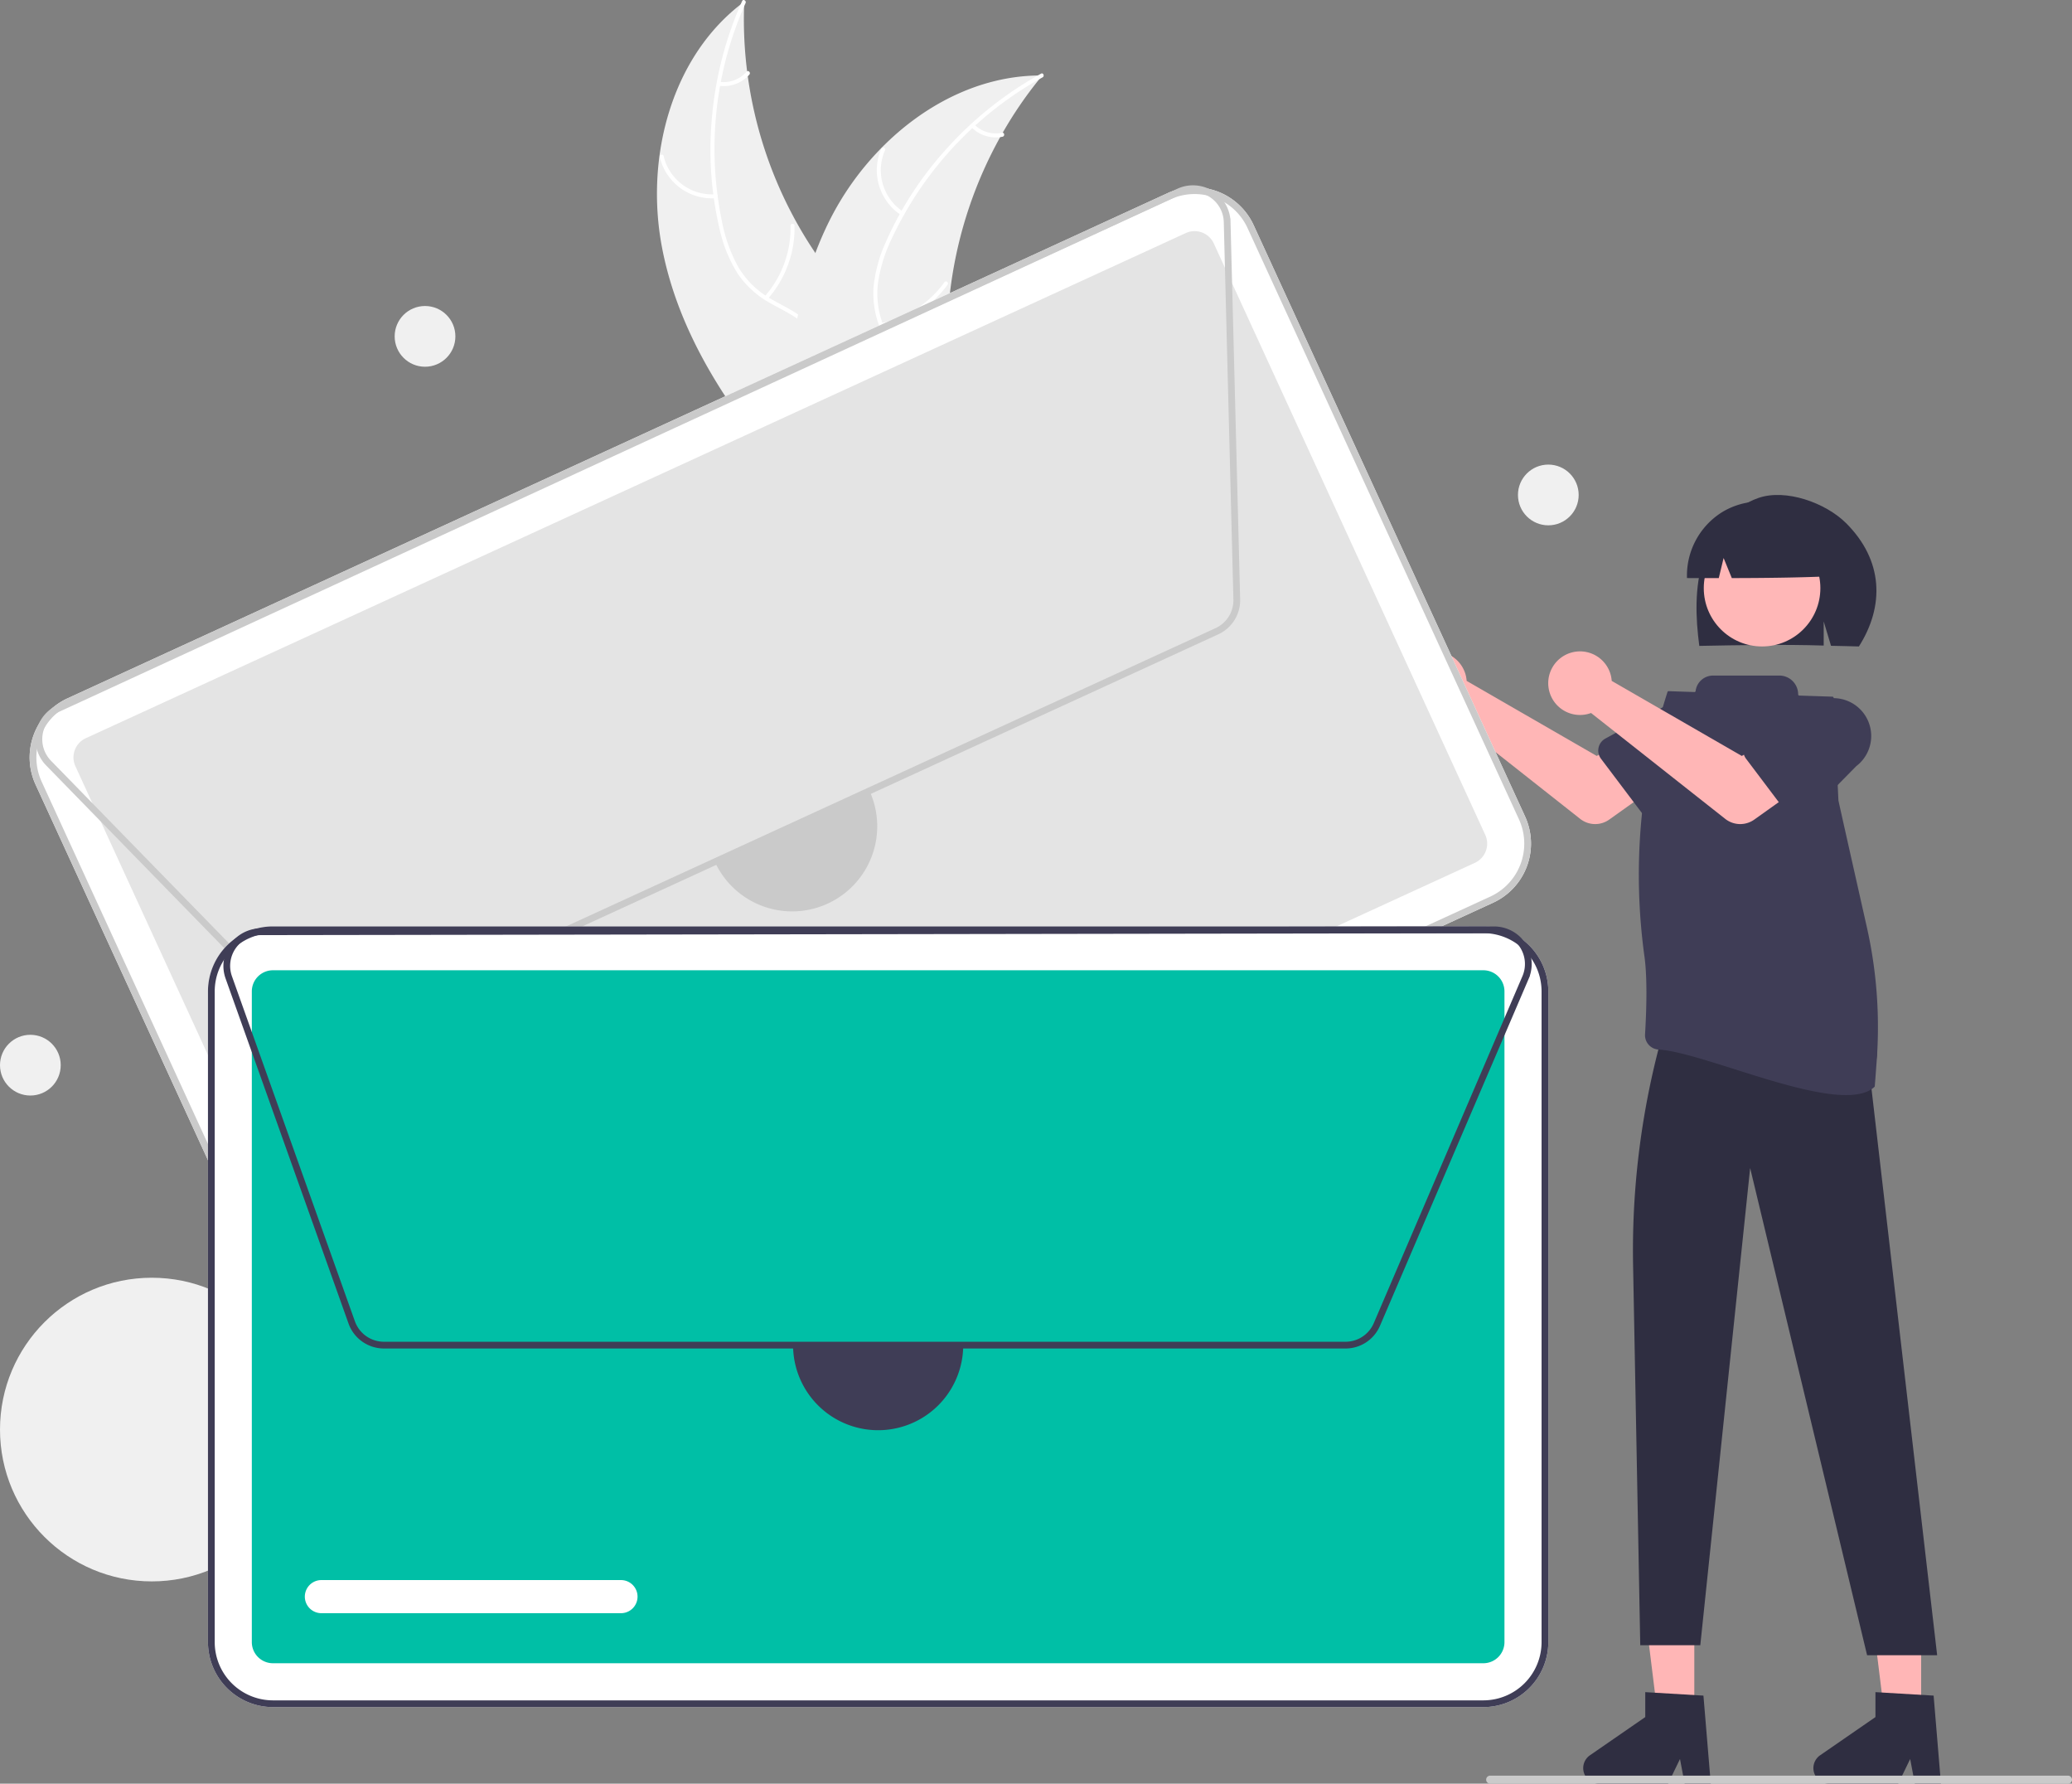 <svg data-name="Layer 1" viewBox="0 0 614.247 528.65"><rect x="0" y="0" width="614.247" height="528.65" fill="#808080" stroke="none"/><path fill="#f0f0f0" d="M196.188 72.997C191.251 46.57 199.024 16.506 220.631.51a123.863 123.863 0 0025.822 81.026c6.935 8.889 15.575 18.054 15.306 29.326-.166 7.013-3.96 13.547-8.958 18.47-4.999 4.922-11.156 8.47-17.24 11.964l-.947 1.473c-17.835-20.116-33.488-43.346-38.426-69.772z"/><path fill="#fff" d="M221.025.914a105.87 105.87 0 00-6.99 64.761 45.591 45.591 0 004.828 13.445 26.149 26.149 0 009.879 9.581c3.77 2.179 7.88 3.97 11.055 7.028a16.01 16.01 0 014.713 12.217c-.152 5.622-2.315 10.855-4.609 15.898-2.546 5.6-5.28 11.377-5.114 17.672.02.763-1.165.75-1.185-.012-.287-10.954 7.632-19.75 9.396-30.261.824-4.905.174-10.087-3.274-13.889-3.015-3.324-7.251-5.176-11.088-7.349a27.902 27.902 0 01-10.008-9.008 42.148 42.148 0 01-5.327-13.21 102.712 102.712 0 01-2.328-32.017A107.747 107.747 0 01220.008.305c.31-.694 1.325-.08 1.017.61z"/><path fill="#fff" d="M212.163 58.747a15.884 15.884 0 01-16.572-12.184c-.173-.742.973-1.046 1.146-.303a14.708 14.708 0 0015.438 11.302c.76-.057.744 1.128-.012 1.185zm14.521 29.101a30.615 30.615 0 007.674-20.95c-.017-.763 1.167-.75 1.185.013a31.844 31.844 0 01-8.03 21.784c-.507.57-1.334-.28-.829-.847zM213.33 24.256a8.991 8.991 0 007.987-3c.5-.576 1.326.274.829.847a10.075 10.075 0 01-8.829 3.337.612.612 0 01-.586-.598.595.595 0 01.599-.586z"/><path fill="#f0f0f0" d="M308.99 22.369c-.302.369-.604.738-.904 1.117a118.406 118.406 0 00-10.837 15.858c-.252.427-.502.863-.741 1.296a124.827 124.827 0 00-14.565 43.589 121.222 121.222 0 00-1.112 18.385c.134 8.49.954 17.685-1.648 25.493a20.796 20.796 0 01-.937 2.398l-41.762 13.305c-.11-.017-.217-.025-.328-.042l-1.643.608c-.027-.317-.048-.646-.075-.963-.017-.184-.024-.37-.04-.554-.009-.123-.016-.247-.03-.358a1.656 1.656 0 01-.006-.114c-.014-.11-.015-.215-.027-.316-.124-1.84-.239-3.681-.334-5.53-.003-.01-.003-.01.003-.022-.717-14.076-.265-28.337 2.338-42.075.078-.413.153-.836.25-1.255a115.675 115.675 0 015.116-18.17 102.26 102.26 0 014.124-9.49 85.037 85.037 0 0115.436-21.648c12.459-12.68 28.834-21.235 46.381-21.505.449-.006.889-.01 1.34-.007z"/><path fill="#fff" d="M309.065 22.929a105.87 105.87 0 00-44.571 47.5 45.59 45.59 0 00-4.24 13.64 26.149 26.149 0 002.119 13.599c1.698 4.01 3.9 7.914 4.595 12.267a16.01 16.01 0 01-3.592 12.592c-3.506 4.398-8.384 7.273-13.252 9.92-5.404 2.938-11.064 5.904-14.723 11.03-.443.621-1.381-.103-.939-.723 6.366-8.919 17.985-11.175 25.722-18.505 3.61-3.42 6.212-7.949 5.748-13.06-.406-4.47-2.674-8.498-4.429-12.543a27.902 27.902 0 01-2.567-13.219 42.148 42.148 0 013.7-13.753 102.712 102.712 0 0117.418-26.966A107.747 107.747 0 01308.62 21.83c.665-.367 1.107.734.445 1.099z"/><path fill="#fff" d="M267.17 63.77a15.884 15.884 0 01-5.896-19.706c.309-.697 1.406-.25 1.097.448a14.708 14.708 0 005.522 18.319c.642.412-.085 1.348-.723.938zm-5.927 31.978a30.615 30.615 0 0018.74-12.107c.446-.62 1.384.104.94.723a31.844 31.844 0 01-19.527 12.56c-.75.15-.897-1.027-.153-1.176zm27.624-58.816a8.991 8.991 0 008.182 2.414c.747-.16.895 1.017.153 1.175a10.075 10.075 0 01-9.058-2.65.612.612 0 01-.108-.832.595.595 0 01.83-.107z"/><path fill="#ffb6b6" d="M434.574 200.328a9.452 9.452 0 01.215 1.472l38.57 22.252 9.376-5.397 9.995 13.084-15.669 11.168a7.183 7.183 0 01-8.618-.21l-39.773-31.378a9.425 9.425 0 115.904-10.991z"/><path fill="#3f3d56" d="M473.895 221.595a4.036 4.036 0 012.015-2.694l17.808-9.703a11.221 11.221 0 0113.566 17.878l-14.272 14.5a4.04 4.04 0 01-6.105-.402l-12.288-16.293a4.036 4.036 0 01-.724-3.286z"/><path fill="#2f2e41" d="M504.904 165.976c2.562-8.166 8.389-15.655 16.446-18.415 8.059-2.76 19.858 1.445 25.916 7.482 11.081 11.044 11.422 24.564 3.809 36.553-1.514-.08-6.74-.14-8.272-.197l-2.168-7.226v7.155c-11.963-.37-24.418-.138-36.879.1-1.117-8.488-1.414-17.287 1.148-25.452z"/><path fill="#ffb6b6" d="M502.281 507.932H491.37l-5.191-42.087 16.104.001-.002 42.086zm67.247 0h-10.911l-5.191-42.087 16.104.001-.002 42.086zm-31.86-258.49l2.472 6.428-.494 6.429-48.387 16.759 2.401-28.132 5.439-6.428 38.569 4.944z"/><circle cx="522.369" cy="174.315" r="17.282" fill="#ffb7b7"/><path fill="#2f2e41" d="M548.501 278.938v10.983s12.857 16.707 5.934 29.563l19.835 171.092h-20.767l-34.67-144.39-14.777 141.423h-17.8l-2.123-112.477a239.052 239.052 0 0114.567-86.799zM510.494 151.81a21.706 21.706 0 0133.002 18.944c-9.66.444-19.808.56-30.098.58l-2.432-5.952-1.433 5.956q-4.703 0-9.424-.012a22.163 22.163 0 0110.385-19.516zm-3.332 376.839h-7.743l-1.382-7.31-3.54 7.31h-20.534a4.616 4.616 0 01-2.623-8.415l16.399-11.325v-7.39l17.248 1.03zm68.236 0h-7.742l-1.382-7.31-3.54 7.31H542.2a4.616 4.616 0 01-2.623-8.415l16.399-11.325v-7.39l17.248 1.03z"/><path fill="#3f3d56" d="M556.364 314.163a134.706 134.706 0 00-2.937-39.38c-3.67-16.294-8.335-37.028-8.425-37.564a.2.2 0 01-.003-.032l-1.422-30.37a.351.351 0 00-.339-.335l-9.833-.33a.351.351 0 01-.339-.351 5.578 5.578 0 00-5.578-5.579h-19.64a5.223 5.223 0 00-5.18 4.572.347.347 0 01-.352.312l-7.642-.257a.351.351 0 00-.347.246l-.532 1.689a176.947 176.947 0 00-6.273 76.85c.925 6.856.505 17.166.155 22.91a4.271 4.271 0 004.02 4.527c14.208.817 54.434 20.28 64.064 10.988.023-.022.28-3.45.603-7.896z"/><path fill="#ffb6b6" d="M477.575 200.328a9.452 9.452 0 01.215 1.472l38.571 22.252 9.375-5.397 9.995 13.084-15.669 11.168a7.183 7.183 0 01-8.618-.21l-39.773-31.378a9.425 9.425 0 115.904-10.991z"/><path fill="#3f3d56" d="M516.897 221.595a4.036 4.036 0 012.015-2.694l17.807-9.703a11.221 11.221 0 0113.567 17.878l-14.273 14.5a4.04 4.04 0 01-6.105-.402L517.62 224.88a4.036 4.036 0 01-.723-3.286z"/><circle cx="45" cy="423.695" r="45" fill="#f0f0f0"/><path fill="#fff" d="M442.653 267.54L116.544 417.263a19.277 19.277 0 01-25.533-9.465L10.536 232.516A19.277 19.277 0 0120 206.982L346.109 57.26a19.277 19.277 0 0125.533 9.465l80.476 175.282a19.277 19.277 0 01-9.465 25.533z"/><path fill="#e4e4e4" d="M25.425 218.796a6.262 6.262 0 00-3.075 8.295l80.475 175.283a6.262 6.262 0 008.295 3.074l326.108-149.722a6.262 6.262 0 003.075-8.295L359.828 72.149a6.262 6.262 0 00-8.295-3.075z"/><path fill="#cacaca" d="M442.653 267.54L116.544 417.263a19.277 19.277 0 01-25.533-9.465L10.536 232.516A19.277 19.277 0 0120 206.982L346.109 57.26a19.277 19.277 0 0125.533 9.465l80.476 175.282a19.277 19.277 0 01-9.465 25.533zM20.835 208.8a17.275 17.275 0 00-8.482 22.881L92.83 406.963a17.275 17.275 0 0022.88 8.482l326.11-149.722a17.275 17.275 0 008.481-22.882L369.824 67.56a17.275 17.275 0 00-22.88-8.482z"/><path fill="#cacaca" d="M361.166 188L102.093 306.945a11.147 11.147 0 01-12.605-2.342l-75.8-77.733a11.124 11.124 0 013.309-17.868L349.015 55.947a11.125 11.125 0 0115.705 8.82l.045-.001 2.88 112.841A11.11 11.11 0 01361.166 188zM349.864 57.758l-332.03 153.06a9.123 9.123 0 00-2.714 14.656l75.8 77.732a9.142 9.142 0 0010.338 1.922l259.074-118.946a9.113 9.113 0 005.313-8.524l-2.854-111.841.4-.01-.4.01a9.124 9.124 0 00-12.927-8.059z"/><path fill="#fff" d="M198.704 348.913l-80.717 37.058a4.907 4.907 0 11-4.094-8.918l80.716-37.059a4.907 4.907 0 014.095 8.919z"/><path fill="#cacaca" d="M257.754 234.378a25.22 25.22 0 11-45.84 21.046"/><path fill="#fff" d="M439.745 505.953H80.908a19.277 19.277 0 01-19.255-19.255V293.824a19.277 19.277 0 0119.255-19.255h358.837A19.277 19.277 0 01459 293.824v192.874a19.277 19.277 0 01-19.255 19.255z"/><path fill="#00bfa6" d="M80.908 287.569a6.262 6.262 0 00-6.255 6.255v192.874a6.262 6.262 0 006.255 6.255h358.837a6.262 6.262 0 006.255-6.255V293.824a6.262 6.262 0 00-6.255-6.255z"/><path fill="#3f3d56" d="M439.745 505.953H80.908a19.277 19.277 0 01-19.255-19.255V293.824a19.277 19.277 0 0119.255-19.255h358.837A19.277 19.277 0 01459 293.824v192.874a19.277 19.277 0 01-19.255 19.255zM80.908 276.57a17.275 17.275 0 00-17.255 17.255v192.874a17.275 17.275 0 0017.255 17.255h358.837A17.275 17.275 0 00457 486.698V293.824a17.275 17.275 0 00-17.255-17.255z"/><path fill="#3f3d56" d="M398.878 399.668H113.804a11.147 11.147 0 01-10.478-7.389L66.874 290.01a11.124 11.124 0 0110.462-14.858l365.597-.562a11.125 11.125 0 0110.593 14.568l.041.018-44.465 103.751a11.11 11.11 0 01-10.224 6.742zm44.071-123.079l-365.61.562a9.124 9.124 0 00-8.581 12.187l36.452 102.27a9.142 9.142 0 008.594 6.06h285.074a9.113 9.113 0 008.386-5.53l44.07-102.832.368.158-.367-.158a9.124 9.124 0 00-8.386-12.717z"/><path fill="#fff" d="M184.093 478.118H95.276a4.907 4.907 0 110-9.814h88.817a4.907 4.907 0 110 9.814z"/><path fill="#3f3d56" d="M285.547 398.668a25.22 25.22 0 01-50.44 0"/><circle cx="126" cy="99.695" r="9" fill="#f0f0f0"/><circle cx="9" cy="315.695" r="9" fill="#f0f0f0"/><circle cx="459" cy="146.695" r="9" fill="#f0f0f0"/><path fill="#cacaca" d="M613.056 528.65H441.762a1.19 1.19 0 010-2.381h171.294a1.19 1.19 0 010 2.381z"/></svg>